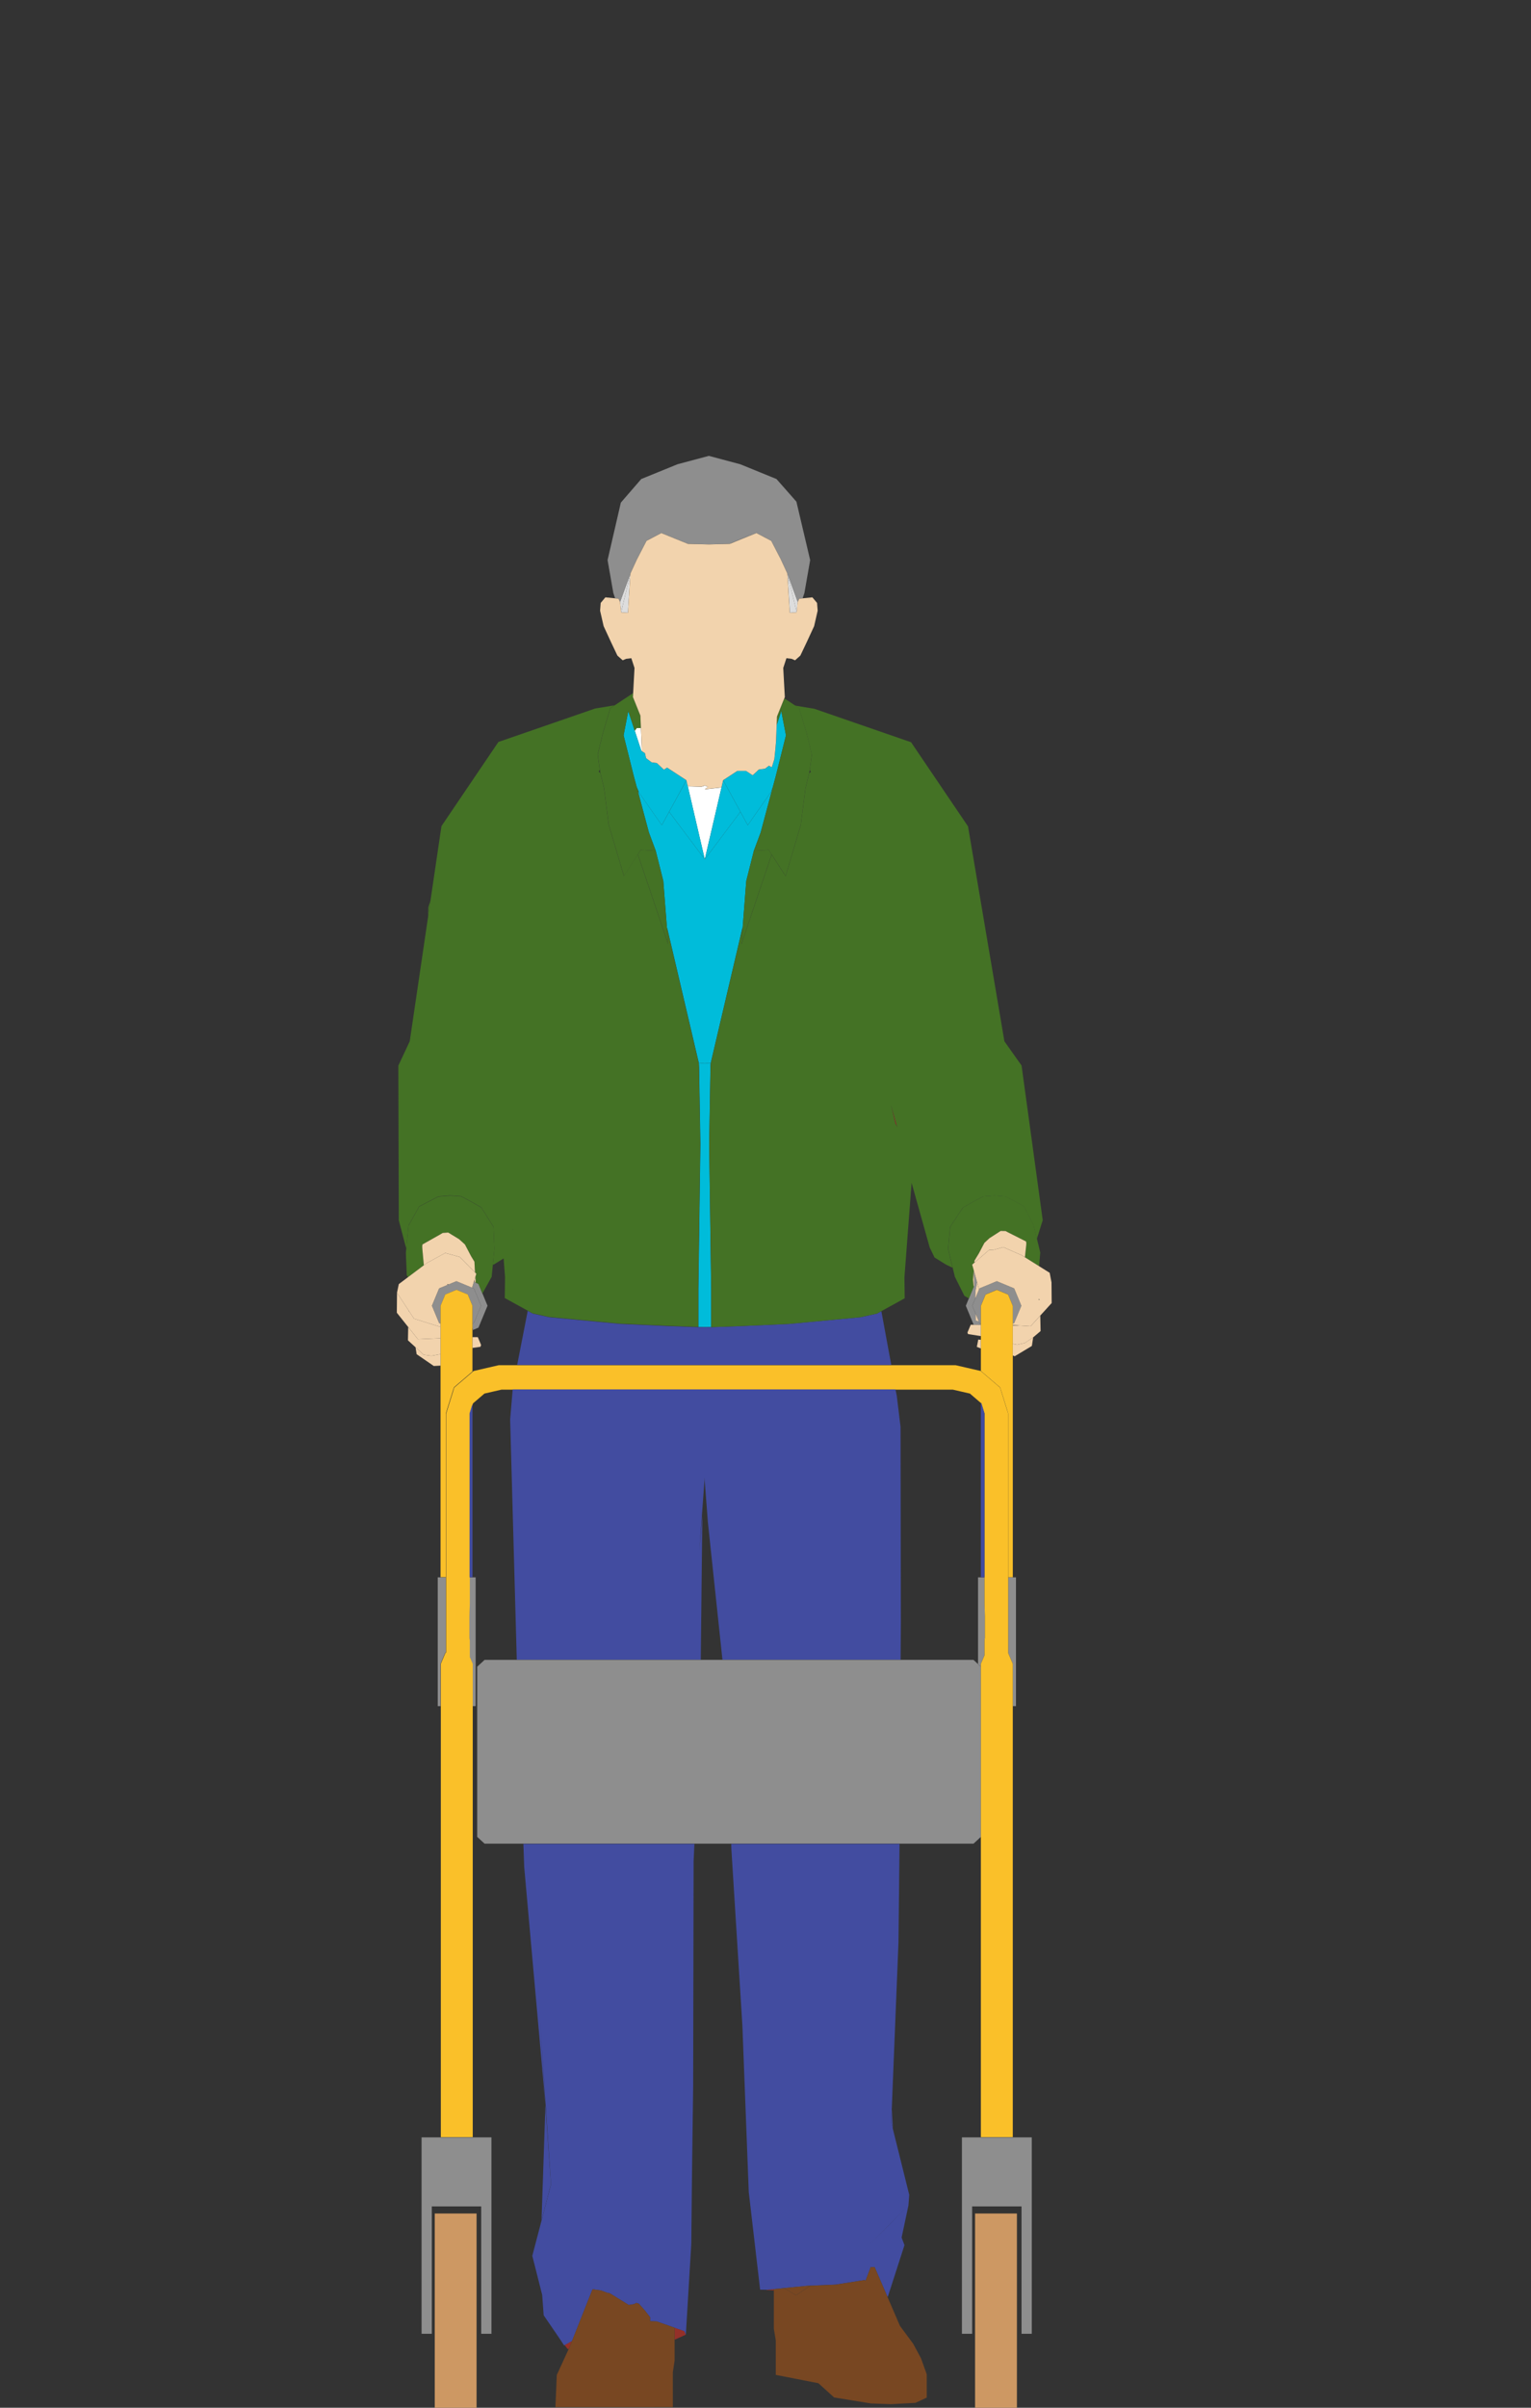 <?xml version="1.0" encoding="UTF-8" standalone="no"?>
<!DOCTYPE svg PUBLIC "-//W3C//DTD SVG 1.1//EN" "http://www.w3.org/Graphics/SVG/1.1/DTD/svg11.dtd">
<svg width="100%" height="100%" viewBox="0 0 140 220" version="1.1" xmlns="http://www.w3.org/2000/svg" xmlns:xlink="http://www.w3.org/1999/xlink" xml:space="preserve" xmlns:serif="http://www.serif.com/" style="fill-rule:evenodd;clip-rule:evenodd;stroke-linejoin:round;stroke-miterlimit:2;">
    <rect x="0" y="0" width="140" height="220" fill="#333333" stroke="none"/>
    <g id="people-18" transform="matrix(1.27,0,0,1.27,-212.969,-84.8)">
        <g transform="matrix(0.787,0,0,0.787,217.402,127.739)">
            <path d="M0,-4.559L1.316,1.092L2.632,-4.559L2.847,-5.482L1.316,-5.306L1.612,-5.543L1.316,-5.651L1.053,-5.555L1.019,-5.544L-0.239,-5.584L-0.215,-5.482L0,-4.559Z" style="fill:white;fill-rule:nonzero;"/>
        </g>
        <g transform="matrix(0.787,0,0,0.787,213.395,120.627)">
            <path d="M0,-1.633L0.26,-0.84L0.607,0.216L0.653,0.245L0.581,-1.457L0.563,-1.875L0.181,-1.878L0,-1.633Z" style="fill:white;fill-rule:nonzero;"/>
        </g>
        <g transform="matrix(0.787,0,0,0.787,212.413,108.067)">
            <path d="M0,3.51L0.625,3.548L0.85,-0.038L0,3.51Z" style="fill:rgb(221,221,221);fill-rule:nonzero;"/>
        </g>
        <g transform="matrix(0.787,0,0,0.787,224.566,108.037)">
            <path d="M0,3.586L0.625,3.548L-0.224,0L0,3.586Z" style="fill:rgb(221,221,221);fill-rule:nonzero;"/>
        </g>
        <g transform="matrix(0.787,0,0,0.787,212.337,108.786)">
            <path d="M0,1.646L0.096,2.597L0.946,-0.951L0,1.646Z" style="fill:rgb(221,221,221);fill-rule:nonzero;"/>
        </g>
        <g transform="matrix(0.787,0,0,0.787,225.058,108.037)">
            <path d="M0,3.548L0.096,2.597L-0.85,0L0,3.548Z" style="fill:rgb(221,221,221);fill-rule:nonzero;"/>
        </g>
        <g transform="matrix(0.787,0,0,0.787,200.562,234.679)">
            <path d="M3.196,-17.955L-3.196,-17.955L-3.196,0L-2.26,0L-2.26,-11.643L2.26,-11.643L2.26,0L3.196,0L3.196,-17.955Z" style="fill:rgb(142,142,142);fill-rule:nonzero;"/>
        </g>
        <g transform="matrix(0.787,0,0,0.787,201.712,189.522)">
            <path d="M0.289,-11.773L-0.268,-11.773L-0.268,-9.383L-0.303,-8.23L-0.303,-6.243L-0.268,-6.01L-0.268,-4.503L0,-3.877L0,0L0.289,0L0.289,-11.773Z" style="fill:rgb(142,142,142);fill-rule:nonzero;"/>
        </g>
        <g transform="matrix(0.787,0,0,0.787,199.749,189.522)">
            <path d="M0.058,-11.773L-0.685,-11.773L-0.685,0L-0.427,0L-0.427,-3.877L0,-4.88L0.058,-4.904L0.058,-11.773Z" style="fill:rgb(142,142,142);fill-rule:nonzero;"/>
        </g>
        <g transform="matrix(0.787,0,0,0.787,202.329,160.24)">
            <path d="M0,0.605L-0.657,-0.982L-0.817,-1.048L-1.236,-1.222L-1.722,-1.423L-2.18,-1.613L-2.245,-1.64L-2.471,-1.546L-2.973,-1.338L-3.055,-1.304L-3.088,-1.29L-3.616,-1.071L-3.832,-0.982L-3.966,-0.657L-4.07,-0.406L-4.473,0.565L-4.485,0.596L-4.489,0.605L-4.406,0.806L-4.116,1.506L-3.991,1.808L-3.896,2.038L-3.832,2.192L-3.705,2.245L-3.705,0.605L-3.277,-0.427L-2.245,-0.855L-1.212,-0.427L-0.785,0.605L-0.785,2.245L-0.657,2.192L0,0.605Z" style="fill:rgb(142,142,142);fill-rule:nonzero;"/>
        </g>
        <g transform="matrix(0.787,0,0,0.787,201.736,159)">
            <path d="M0,4.398L0.515,4.185L1.346,2.179L0.882,1.06L0.515,0.173L0.24,0.059L0.15,0.022L0.097,0L-0.064,0.526L0.096,0.592L0.753,2.179L0.096,3.766L-0.031,3.819L-0.031,4.239L0,4.244L0,4.398Z" style="fill:rgb(142,142,142);fill-rule:nonzero;"/>
        </g>
        <g transform="matrix(0.787,0,0,0.787,239.467,234.679)">
            <path d="M3.196,-17.955L-3.196,-17.955L-3.196,0L-2.26,0L-2.26,-11.643L2.26,-11.643L2.26,0L3.196,0L3.196,-17.955Z" style="fill:rgb(142,142,142);fill-rule:nonzero;"/>
        </g>
        <g transform="matrix(0.787,0,0,0.787,240.617,189.522)">
            <path d="M0.289,-11.773L-0.42,-11.773L-0.42,-4.862L0,-3.877L0,0L0.289,0L0.289,-11.773Z" style="fill:rgb(142,142,142);fill-rule:nonzero;"/>
        </g>
        <g transform="matrix(0.787,0,0,0.787,237.93,160.795)">
            <path d="M0,-0.805L-0.292,-0.1L0.02,0.652L0.176,1.029L0.306,1.344L0.366,1.487L0.492,1.54L0.492,-0.1L0.92,-1.132L1.953,-1.56L2.985,-1.132L3.413,-0.1L3.413,1.54L3.54,1.487L3.555,1.451L3.652,1.215L3.885,0.655L4.048,0.259L4.107,0.119L4.197,-0.1L4.103,-0.326L4.006,-0.563L3.949,-0.7L3.71,-1.277L3.663,-1.391L3.54,-1.687L2.956,-1.929L1.953,-2.345L1.565,-2.184L0.517,-1.75L0.366,-1.687L0.329,-1.598L0.006,-0.819L0,-0.805Z" style="fill:rgb(142,142,142);fill-rule:nonzero;"/>
        </g>
        <g transform="matrix(0.787,0,0,0.787,237.888,161.134)">
            <path d="M0,-2.536L0.07,-2.565L0,-2.536L-0.059,-2.394L-0.109,-2.274L-0.112,-2.265L-0.556,-1.195L-0.831,-0.53L-0.111,1.209L0.546,1.223L0.546,1.11L0.419,1.057L0.36,0.914L0.075,0.812L0.073,0.222L-0.239,-0.53L0.053,-1.235L0.024,-1.315L0.063,-1.957L0.201,-2.675L-0.102,-3.759L-0.059,-2.394L0,-2.536Z" style="fill:rgb(142,142,142);fill-rule:nonzero;"/>
        </g>
        <g transform="matrix(0.787,0,0,0.787,238.317,186.678)">
            <path d="M0.333,-8.16L-0.257,-8.16L-0.257,-0.236L0,0L0,-0.264L0.333,-1.046L0.333,-2.397L0.369,-2.63L0.369,-4.617L0.333,-5.77L0.333,-8.16Z" style="fill:rgb(142,142,142);fill-rule:nonzero;"/>
        </g>
        <g transform="matrix(0.787,0,0,0.787,238.115,199.115)">
            <path d="M0,-16.032L-0.417,-16.416L-45.149,-16.416L-45.823,-15.795L-45.823,-0.237L-45.149,0.384L-0.417,0.384L0.257,-0.237L0.257,-15.795L0,-16.032Z" style="fill:rgb(142,142,142);fill-rule:nonzero;"/>
        </g>
        <g transform="matrix(0.787,0,0,0.787,212.337,99.57)">
            <path d="M0,13.351L0.946,10.755L1.547,9.449L2.423,7.761L3.775,7.05L6.21,8.04L6.022,7.947L3.458,6.679L6.022,7.947L6.21,8.04L8.126,8.088L10.043,8.04L10.231,7.947L12.935,6.727L10.043,8.04L12.478,7.05L13.83,7.761L14.706,9.449L15.306,10.755L16.253,13.351L16.391,13.05L16.705,13.018L16.867,12.538L17.394,9.528L16.135,4.186L14.313,2.117L10.994,0.765L8.126,0L5.26,0.765L1.94,2.117L0.074,4.272L-1.141,9.528L-0.614,12.538L-0.451,13.018L-0.138,13.05L0,13.351Z" style="fill:rgb(142,142,142);fill-rule:nonzero;"/>
        </g>
        <g transform="matrix(0.787,0,0,0.787,218.898,143.28)">
            <path d="M0,24.1L0,20.595L-0.182,7.374L-0.064,0.355L-0.045,-0.005L-0.584,-0.001L-1.123,-0.005L-1.104,0.355L-0.985,7.374L-1.167,20.595L-1.167,24.1L-0.584,24.105L0,24.1Z" style="fill:rgb(0,188,218);fill-rule:nonzero;"/>
        </g>
        <g transform="matrix(0.787,0,0,0.787,213.71,120.262)">
            <path d="M0,4.503L0.87,5.747L1.551,6.72L2.075,7.47L2.745,6.246L4.323,3.363L4.294,3.345L2.971,2.481L2.561,2.214L2.269,2.404L1.626,1.799L1.148,1.734L0.637,1.347L0.533,0.892L0.334,0.763L0.253,0.71L0.207,0.68L-0.14,-0.377L-0.4,-1.169L-0.991,-2.967L-1.42,-0.745L-1.089,0.579L-0.513,2.881L-0.217,3.988L-0.054,4.375L0,4.503Z" style="fill:rgb(0,188,218);fill-rule:nonzero;"/>
        </g>
        <g transform="matrix(0.787,0,0,0.787,218.863,123.405)">
            <path d="M0,25.236L2.88,12.96L2.924,12.845L3.255,8.577L3.462,7.753L3.95,5.812L4.57,4.151L4.814,3.239L5.046,2.375L5.546,0.508L5.683,-0.004L5.52,0.383L5.466,0.511L4.596,1.756L3.916,2.729L3.391,3.478L2.721,2.254L-0.539,6.597L-3.799,2.254L-4.469,3.478L-4.993,2.729L-5.674,1.756L-6.544,0.511L-6.598,0.383L-6.624,0.508L-6.124,2.375L-5.892,3.239L-5.648,4.151L-5.028,5.812L-4.54,7.753L-4.333,8.577L-4.002,12.845L-3.959,12.96L-1.078,25.236L-0.539,25.24L0,25.236Z" style="fill:rgb(0,188,218);fill-rule:nonzero;"/>
        </g>
        <g transform="matrix(0.787,0,0,0.787,218.439,122.909)">
            <path d="M0,7.226L-1.316,1.575L-1.531,0.653L-1.555,0.55L-1.683,0L-3.26,2.883L0,7.226Z" style="fill:rgb(0,188,218);fill-rule:nonzero;"/>
        </g>
        <g transform="matrix(0.787,0,0,0.787,218.439,122.909)">
            <path d="M0,7.226L3.26,2.883L1.683,0L1.549,0.573L1.531,0.653L1.316,1.575L0,7.226Z" style="fill:rgb(0,188,218);fill-rule:nonzero;"/>
        </g>
        <g transform="matrix(0.787,0,0,0.787,221.533,117.926)">
            <path d="M0,10.437L0.525,9.687L1.205,8.714L2.075,7.47L2.129,7.342L2.292,6.955L2.589,5.848L3.164,3.546L3.495,2.222L3.066,0L2.649,1.269L2.593,2.757L2.521,3.596L2.436,4.409L2.204,5.149L1.942,5.009L1.586,5.279L1.013,5.357L0.456,5.881L-0.159,5.481L-0.951,5.485L-1.32,5.725L-2.247,6.33L-0.67,9.213L0,10.437Z" style="fill:rgb(0,188,218);fill-rule:nonzero;"/>
        </g>
        <g transform="matrix(0.611,0.496,0.496,-0.611,231.794,147.573)">
            <path d="M0.43,0.237L0.498,0.237L0.764,0.107L-1.002,1.341L0.43,0.237Z" style="fill:rgb(148,48,41);fill-rule:nonzero;"/>
        </g>
        <g transform="matrix(0.787,0,0,0.787,222.953,231.515)">
            <path d="M0,-0.006L-0.091,-0.006L-0.091,0.022L0.578,0.057L0.578,-0.063L0,-0.006Z" style="fill:rgb(148,48,41);fill-rule:nonzero;"/>
        </g>
        <g transform="matrix(0.787,0,0,0.787,208.417,235.518)">
            <path d="M0,-0.081L-0.09,-0.03L0.18,0.317L0.276,0.331L0.373,0.122L0.585,-0.412L0,-0.081Z" style="fill:rgb(148,48,41);fill-rule:nonzero;"/>
        </g>
        <g transform="matrix(0,0.787,0.787,0,217.104,234.27)">
            <path d="M-0.036,-1.064L1.064,-1.064L0.601,-0.036L0.275,-0.176L-0.036,-1.064Z" style="fill:rgb(148,48,41);fill-rule:nonzero;"/>
        </g>
        <g transform="matrix(0.787,0,0,0.787,240.286,199.823)">
            <path d="M0,-17.943L0,-8.478L-0.008,-8.451L-0.125,-8.043L-0.812,-7.782L-0.871,-7.786L-0.812,-7.782L-0.125,-8.043L-0.008,-8.451L0,-8.478L0,-39.818L-0.008,-39.845L-0.628,-41.828L-0.741,-42.207L-1.041,-42.465L-2.073,-43.35L-2.501,-43.717L-2.513,-43.727L-4.808,-44.255L-46.617,-44.255L-48.912,-43.727L-48.99,-43.66L-49.418,-43.293L-50.45,-42.408L-50.684,-42.207L-50.797,-41.828L-51.425,-39.818L-51.425,-8.478L-51.299,-8.043L-50.622,-7.785L-51.299,-8.043L-51.425,-8.478L-51.425,-17.985L-51.483,-17.962L-51.91,-16.958L-51.91,26.312L-48.99,26.312L-48.99,-16.958L-49.257,-17.585L-49.257,-8.199L-49.418,-8.088L-49.767,-7.846L-50.353,-7.801L-49.767,-7.846L-49.418,-8.088L-49.257,-8.199L-49.257,-19.091L-49.293,-19.324L-49.293,-21.311L-49.257,-22.464L-49.257,-39.834L-49.383,-39.432L-49.257,-39.834L-48.99,-40.689L-48.966,-40.766L-47.92,-41.663L-46.365,-42.021L-5.06,-42.021L-3.504,-41.663L-2.501,-40.802L-2.458,-40.766L-2.167,-39.834L-2.042,-39.432L-2.167,-39.834L-2.167,-22.464L-2.132,-21.311L-2.132,-19.324L-2.167,-19.091L-2.167,-8.199L-2.073,-8.134L-1.658,-7.846L-1.12,-7.805L-1.658,-7.846L-2.073,-8.134L-2.167,-8.199L-2.167,-17.74L-2.501,-16.958L-2.501,26.312L0.419,26.312L0.419,-16.958L0,-17.943Z" style="fill:rgb(250,192,41);fill-rule:nonzero;"/>
        </g>
        <g transform="matrix(0.787,0,0,0.787,240.617,175.953)">
            <path d="M0,5.46L0,-19.351L-0.428,-20.383L-1.46,-20.811L-2.492,-20.383L-2.92,-19.351L-2.92,-13.402L-2.492,-13.036L-1.46,-12.15L-1.16,-11.893L-0.545,-9.925L-0.428,-9.531L-0.419,-9.504L-0.419,5.46L0,5.46Z" style="fill:rgb(250,192,41);fill-rule:nonzero;"/>
        </g>
        <g transform="matrix(0.787,0,0,0.787,231.035,164.886)">
            <path d="M0,-4.72L-0.249,-4.584L-0.424,-4.545L-1.709,-4.261L-1.77,-4.248L-6.603,-3.794L-7.776,-3.684L-8.289,-3.636L-12.74,-3.435L-15.243,-3.346L-15.414,-3.34L-15.997,-3.335L-16.581,-3.34L-16.65,-3.342L-19.255,-3.435L-23.706,-3.636L-24.236,-3.686L-25.852,-3.837L-30.225,-4.248L-30.47,-4.302L-31.637,-4.56L-31.746,-4.584L-32.063,-4.757L-32.204,-4.835L-33.171,0.115L1.056,0.115L0.15,-4.802L0,-4.72Z" style="fill:rgb(66,76,160);fill-rule:nonzero;"/>
        </g>
        <g transform="matrix(0.787,0,0,0.787,238.317,167.695)">
            <path d="M0,15.948L0.333,15.948L0.333,0.969L0.042,0.037L0,0L0,15.948Z" style="fill:rgb(66,76,160);fill-rule:nonzero;"/>
        </g>
        <g transform="matrix(0.787,0,0,0.787,199.795,159.567)">
            <path d="M0,26.271L0,11.307L0.126,10.886L0.741,8.918L0.974,8.717L2.007,7.832L2.434,7.465L2.434,1.46L2.007,0.428L0.974,0L-0.058,0.428L-0.486,1.46L-0.486,26.271L0,26.271Z" style="fill:rgb(250,192,41);fill-rule:nonzero;"/>
        </g>
        <g transform="matrix(0.787,0,0,0.787,205.406,166.735)">
            <path d="M-0.642,24.706L16.193,24.706L16.337,11.506L16.056,14.803L16.552,8.048L16.552,8.346L16.845,12.162L18.175,24.706L34.476,24.706L34.499,21.323L34.47,3.42L34.126,0.596L34.004,0L-1.015,0L-1.247,2.752L-0.642,24.706Z" style="fill:rgb(66,76,160);fill-rule:nonzero;"/>
        </g>
        <g transform="matrix(0.787,0,0,0.787,201.501,179.578)">
            <path d="M0,-14.123L0,0.856L0.268,0.856L0.268,-14.979L0,-14.123Z" style="fill:rgb(66,76,160);fill-rule:nonzero;"/>
        </g>
        <g transform="matrix(0.787,0,0,0.787,231.864,219.014)">
            <path d="M0,0.565L0.151,1.175L0.047,-0.61L0,0.565Z" style="fill:rgb(66,76,160);fill-rule:nonzero;"/>
        </g>
        <g transform="matrix(0.787,0,0,0.787,230.808,232.011)">
            <path d="M2.101,-41.394L-13.294,-41.394L-13.285,-40.927L-12.279,-24.827L-11.694,-9.568L-10.654,-0.637L-10.072,-0.636L-9.976,-0.636L-9.398,-0.692L-8.452,-0.786L-8.107,-0.819L-7.758,-0.854L-7.172,-0.911L-6.332,-0.993L-6.06,-1.006L-5.338,-1.037L-5.226,-1.041L-4.987,-1.052L-3.731,-1.106L-3.59,-1.129L-3.064,-1.212L-1.589,-1.446L-1.104,-1.523L-1.012,-1.453L-0.588,-2.567L-0.572,-2.69L-0.505,-2.693L-0.178,-2.707L0.102,-2.058L0.979,-0.024L1.031,0L2.553,-4.716L2.29,-5.405L2.914,-8.339L-0.688,-4.716L1.145,-6.57L2.914,-8.339L2.988,-9.312L1.492,-15.33L1.341,-15.94L1.388,-17.116L2.004,-32.411L2.101,-41.394Z" style="fill:rgb(66,76,160);fill-rule:nonzero;"/>
        </g>
        <g transform="matrix(0.787,0,0,0.787,216.626,235.518)">
            <path d="M1.354,-45.848L-14.294,-45.848L-14.218,-43.736L-12.271,-21.945L-12.814,-30.288L-11.765,-14.728L-12.627,-11.437L-13.477,-8.192L-12.573,-4.615L-12.436,-2.756L-10.997,-0.651L-10.568,0L-10.515,-0.03L-10.425,-0.081L-9.841,-0.412L-9.111,-2.251L-8.39,-4.07L-8.292,-4.316L-8.167,-4.63L-8.01,-5.026L-7.988,-5.082L-7.95,-5.132L-7.914,-5.132L-7.21,-5.032L-6.65,-4.824L-6.376,-4.762L-6.045,-4.557L-4.685,-3.72L-4.664,-3.696L-4.14,-3.787L-3.968,-3.889L-3.729,-3.818L-3.172,-3.188L-2.698,-2.578L-2.7,-2.219L-2.671,-2.218L-2.607,-2.215L-2.09,-2.193L-1.44,-1.965L-0.458,-1.62L0.431,-1.309L0.57,-0.984L1.068,-9.281L1.13,-15.437L1.24,-23.735L1.281,-44.271L1.354,-45.848Z" style="fill:rgb(66,76,160);fill-rule:nonzero;"/>
        </g>
        <g transform="matrix(0.787,0,0,0.787,206.684,218.239)">
            <path d="M0,10.507L0.861,7.216L0.355,0L0,10.507Z" style="fill:rgb(66,76,160);fill-rule:nonzero;"/>
        </g>
        <g transform="matrix(0.787,0,0,0.787,215.492,237.467)">
            <path d="M0,-4.44L-0.65,-4.668L-1.167,-4.69L-1.231,-4.693L-1.26,-4.694L-1.258,-5.053L-1.732,-5.663L-2.289,-6.293L-2.529,-6.364L-2.7,-6.262L-3.224,-6.171L-3.245,-6.195L-4.605,-7.032L-4.937,-7.237L-5.21,-7.299L-5.77,-7.507L-6.474,-7.607L-6.511,-7.607L-6.548,-7.557L-6.57,-7.501L-6.727,-7.105L-6.852,-6.792L-6.95,-6.545L-7.671,-4.726L-8.401,-2.888L-8.613,-2.353L-8.709,-2.145L-9.796,0.224L-9.921,3.167L-0.922,3.167L-0.922,1.006L-0.776,0.435L-0.668,0.015L0,-2.591L-0.668,0.015L-0.776,0.435L-0.922,1.006L-0.922,3.163L0.821,3.163L0.821,-0.024L0.982,-1.081L0.982,-4.096L0,-4.44Z" style="fill:rgb(120,71,34);fill-rule:nonzero;"/>
        </g>
        <g transform="matrix(0.787,0,0,0.787,225.822,231.899)">
            <path d="M0,-0.852L-0.838,-0.77L-1.425,-0.712L-1.774,-0.678L-2.119,-0.644L-1.695,-0.388L-1.454,-0.242L-1.222,-0.103L-1.031,0.013L0.273,-0.865L0,-0.852Z" style="fill:rgb(120,71,34);fill-rule:nonzero;"/>
        </g>
        <g transform="matrix(0.787,0,0,0.787,230.668,239.744)">
            <path d="M0,-12.529L-0.327,-12.515L-0.394,-12.512L-0.41,-12.389L-0.834,-11.275L-0.926,-11.344L-1.411,-11.267L-2.886,-11.034L-3.412,-10.951L-3.553,-10.928L-4.809,-10.874L-5.048,-10.863L-5.16,-10.859L-5.882,-10.827L-7.186,-9.95L-7.378,-10.066L-7.609,-10.205L-7.85,-10.351L-8.274,-10.607L-9.22,-10.514L-9.22,-6.895L-9.044,-5.84L-9.044,-2.677L-5.146,-1.916L-3.706,-0.614L-0.351,-0.068L1.476,0L3.73,-0.12L4.768,-0.601L4.768,-2.729L4.246,-4.186L3.53,-5.518L2.316,-7.16L1.162,-9.835L1.157,-9.845L0.28,-11.879L0,-12.529Z" style="fill:rgb(120,71,34);fill-rule:nonzero;"/>
        </g>
        <g transform="matrix(0.787,0,0,0.787,221.131,134.606)">
            <path d="M0,-1.266L-0.072,0.115L0.044,-1.381L0,-1.266Z" style="fill:rgb(68,114,37);fill-rule:nonzero;"/>
        </g>
        <g transform="matrix(-0.029,0.787,0.787,0.029,223.763,118.162)">
            <path d="M0.219,-0.147L0.976,-0.147L-0.309,0.223L-0.612,0.152L0.219,-0.147Z" style="fill:rgb(68,114,37);fill-rule:nonzero;"/>
        </g>
        <g transform="matrix(0.787,0,0,0.787,221.426,132.453)">
            <path d="M0,-2.914L-0.331,1.354L-0.447,2.85L2.32,-5.349L2.053,-5.764L0.695,-5.679L0.207,-3.737L0,-2.914Z" style="fill:rgb(68,114,37);fill-rule:nonzero;"/>
        </g>
        <g transform="matrix(0.787,0,0,0.787,224.056,129.511)">
            <path d="M0,-15.509L-0.197,-15.019L-0.138,-14.713L0.291,-12.491L-0.04,-11.167L-0.615,-8.865L-0.912,-7.758L-1.049,-7.246L-1.55,-5.379L-1.781,-4.515L-2.025,-3.603L-2.645,-1.943L-1.287,-2.027L-1.02,-1.613L0.256,0.364L0.976,-2.067L1.648,-4.331L1.733,-5.003L1.767,-5.275L1.815,-5.645L2.068,-7.641L2.22,-8.264L2.414,-9.06L2.436,-9.152L2.464,-9.352L2.505,-9.652L2.655,-10.738L2.176,-12.706L1.504,-14.969L1.502,-14.976L1.104,-15.239L0.146,-15.873L0.095,-15.745L0,-15.509Z" style="fill:rgb(68,114,37);fill-rule:nonzero;"/>
        </g>
        <g transform="matrix(0.787,0,0,0.787,242.238,157.563)">
            <path d="M0,-2.73L-0.152,-3.355L-0.588,-4.215L-1.025,-5.087L-2.692,-5.983L-3.752,-6.069L-4.752,-5.992L-5.689,-5.5L-6.619,-4.968L-7.794,-3.193L-7.881,-2.189L-7.968,-1.168L-7.788,-0.422L-7.762,-0.312L-7.609,0.328L-7.587,0.417L-7.561,0.527L-7.36,1.36L-6.487,3.103L-6.081,3.339L-5.637,2.27L-5.663,2.026L-5.637,2.27L-5.634,2.26L-5.696,1.616L-5.627,0.775L-5.776,0.243L-5.586,0.079L-5.575,-0.102L-5.154,-0.798L-4.66,-1.738L-4.204,-2.165L-3.168,-2.834L-2.721,-2.823L-2.48,-2.694L-0.843,-1.869L-0.822,-1.703L-0.832,-1.523L-0.951,-0.428L0.347,0.386L0.453,-0.864L0.151,-2.107L0.091,-2.355L0,-2.73Z" style="fill:rgb(68,114,37);fill-rule:nonzero;"/>
        </g>
        <g transform="matrix(0.787,0,0,0.787,225.241,162.043)">
            <path d="M0,-56.285L0.672,-54.023L1.151,-52.054L1.001,-50.969L0.959,-50.668L1.053,-50.485L0.909,-50.376L0.716,-49.581L0.564,-48.958L0.311,-46.962L0.263,-46.591L0.229,-46.319L0.143,-45.647L-0.528,-43.384L-1.249,-40.952L-2.524,-42.93L-5.291,-34.73L-5.053,-32.143L-5.291,-34.73L-5.219,-36.111L-8.099,-23.835L-8.118,-23.475L-8.237,-16.455L-8.055,-3.235L-8.055,0.27L-7.884,0.264L-5.381,0.175L-0.93,-0.026L-0.417,-0.074L0.756,-0.184L5.589,-0.637L5.65,-0.651L6.935,-0.935L7.11,-0.973L7.359,-1.11L7.509,-1.192L9.648,-2.367L9.622,-4.276L10.278,-12.924L10.012,-13.876L9.755,-14.791L9.663,-13.984L9.503,-12.593L9.663,-13.984L9.755,-14.791L9.372,-16.159L9.048,-17.841L8.983,-17.98L8.858,-18.247L8.805,-18.29L7.511,-19.353L7.062,-19.643L5.578,-20.603L4.793,-20.975L5.578,-20.603L7.062,-19.643L7.511,-19.353L8.805,-18.29L8.389,-20.049L8.983,-17.98L9.048,-17.841L8.612,-20.111L8.547,-20.446L8.068,-22.931L7.911,-23.608L7.21,-26.631L6.415,-30.06L5.865,-32.434L4.896,-36.614L5.865,-32.434L6.415,-30.06L7.21,-26.631L7.911,-23.608L8.068,-22.931L8.547,-20.446L8.612,-20.111L9.048,-17.841L9.372,-16.159L9.755,-14.791L10.012,-13.876L10.278,-12.924L11.931,-7.023L12.376,-6.098L13.437,-5.44L14.026,-5.163L14,-5.272L13.978,-5.362L13.825,-6.001L13.799,-6.112L13.619,-6.858L13.706,-7.878L13.793,-8.882L14.968,-10.658L15.898,-11.189L16.835,-11.682L17.835,-11.758L18.895,-11.672L20.562,-10.776L20.999,-9.905L21.435,-9.045L21.587,-8.42L21.678,-8.044L21.738,-7.797L22.275,-9.51L20.339,-23.646L18.769,-25.861L15.44,-45.509L10.23,-53.202L1.382,-56.26L-0.4,-56.555L-0.002,-56.292L0,-56.285Z" style="fill:rgb(68,114,37);fill-rule:nonzero;"/>
        </g>
        <g transform="matrix(0.787,0,0,0.787,197.046,124.182)">
            <path d="M0,39.884L0.081,39.071L0.565,38.209L1.05,37.335L2.803,36.43L3.866,36.339L4.89,36.41L5.815,36.898L6.737,37.425L7.85,39.194L7.891,40.198L7.933,41.219L7.869,41.877L7.851,42.061L7.804,42.545L7.791,42.675L7.908,42.636L8.778,42.097L8.878,42.035L8.979,41.973L9.351,41.298L9.49,41.045L9.577,40.014L9.626,39.43L9.63,39.388L9.885,36.354L10.025,34.697L10.261,31.901L10.434,30.332L10.571,29.099L10.67,28.197L10.704,27.89L11.01,25.124L11.063,24.851L11.593,22.092L12.401,17.885L12.82,15.708L13.634,11.47L12.82,15.708L12.401,17.885L11.593,22.092L11.063,24.851L11.01,25.124L10.704,27.89L10.67,28.197L10.571,29.099L11.019,28.731L11.468,28.441L12.952,27.482L13.738,27.109L12.952,27.482L11.468,28.441L11.019,28.731L10.571,29.099L10.434,30.332L10.261,31.901L10.025,34.697L9.885,36.354L9.63,39.388L9.656,39.562L9.626,39.43L9.577,40.014L9.49,41.045L9.351,41.298L8.979,41.973L8.878,42.035L8.778,42.097L8.908,43.809L8.882,45.717L10.962,46.86L11.103,46.937L11.42,47.111L11.529,47.135L12.697,47.393L12.941,47.447L17.314,47.857L18.931,48.009L19.46,48.058L23.911,48.259L26.516,48.352L26.585,48.355L26.585,44.85L26.767,31.629L26.648,24.61L26.629,24.25L23.749,11.974L23.821,13.354L23.583,15.942L23.821,13.354L21.054,5.155L19.779,7.132L19.058,4.701L18.387,2.437L18.302,1.765L18.267,1.493L18.22,1.123L17.966,-0.873L17.814,-1.496L17.621,-2.292L17.477,-2.4L17.571,-2.584L17.529,-2.884L17.379,-3.97L17.859,-5.938L18.53,-8.201L18.533,-8.208L18.931,-8.471L17.149,-8.176L8.3,-5.118L3.09,2.575L2.088,9.368L1.865,10.881L0.188,22.248L-0.854,24.469L-0.813,38.61L-0.131,41.202L-0.063,40.519L0,39.884Z" style="fill:rgb(68,114,37);fill-rule:nonzero;"/>
        </g>
        <g transform="matrix(0.787,0,0,0.787,211.637,128.705)">
            <path d="M0,-13.946L-0.672,-11.684L-1.151,-9.715L-1.001,-8.63L-0.96,-8.329L-0.932,-8.13L-0.91,-8.037L-0.716,-7.242L-0.564,-6.619L-0.311,-4.623L-0.264,-4.252L-0.229,-3.98L-0.143,-3.308L0.528,-1.045L1.249,1.387L2.524,-0.591L2.791,-1.005L4.149,-0.92L3.53,-2.581L3.285,-3.493L3.054,-4.357L2.554,-6.223L2.416,-6.736L2.12,-7.842L1.544,-10.145L1.213,-11.468L1.642,-13.69L1.892,-14.986L1.642,-13.69L2.233,-11.892L2.415,-12.137L2.796,-12.134L2.785,-12.408L2.777,-12.589L2.749,-13.266L2.678,-13.443L2.067,-14.96L2.077,-15.139L2.087,-15.333L0.4,-14.216L0.002,-13.953L0,-13.946Z" style="fill:rgb(68,114,37);fill-rule:nonzero;"/>
        </g>
        <g transform="matrix(0.787,0,0,0.787,213.648,123.402)">
            <path d="M0,0.512L0.025,0.388L-0.138,0L0,0.512Z" style="fill:rgb(68,114,37);fill-rule:nonzero;"/>
        </g>
        <g transform="matrix(0.787,0,0,0.787,215.803,133.519)">
            <path d="M0,1.496L-0.072,0.115L-0.115,0L0,1.496Z" style="fill:rgb(68,114,37);fill-rule:nonzero;"/>
        </g>
        <g transform="matrix(0.787,0,0,0.787,215.451,132.453)">
            <path d="M0,-2.914L-0.207,-3.737L-0.695,-5.679L-2.053,-5.764L-2.32,-5.349L0.447,2.85L0.331,1.354L0,-2.914Z" style="fill:rgb(68,114,37);fill-rule:nonzero;"/>
        </g>
        <g transform="matrix(0.787,0,0,0.787,198.098,156.022)">
            <path d="M0,0.745L-0.01,0.526L0.012,0.361L1.607,-0.539L1.867,-0.693L2.366,-0.729L3.362,-0.124L3.899,0.361L4.462,1.435L4.769,1.939L4.805,2.642L4.826,2.918L4.944,3.038L4.855,3.328L4.878,3.638L4.86,3.842L5.135,3.956L5.502,4.843L6.35,3.312L6.453,2.256L6.455,2.238L6.467,2.108L6.514,1.624L6.532,1.439L6.596,0.781L6.555,-0.239L6.513,-1.243L5.401,-3.012L4.479,-3.539L3.554,-4.027L2.529,-4.098L1.467,-4.007L-0.287,-3.103L-0.771,-2.229L-1.256,-1.366L-1.336,-0.553L-1.399,0.082L-1.467,0.765L-1.503,1.127L-1.419,3.167L-1.305,3.351L0.139,2.264L0,0.745Z" style="fill:rgb(68,114,37);fill-rule:nonzero;"/>
        </g>
        <g transform="matrix(0.787,0,0,0.787,198.538,132.278)">
            <path d="M0,-0.316L-0.029,0.599L0.194,-0.915L0,-0.316Z" style="fill:rgb(68,114,37);fill-rule:nonzero;"/>
        </g>
        <g transform="matrix(0.787,0,0,0.787,201.712,163.75)">
            <path d="M0,-0.986L0,0.001L0.73,-0.102L0.789,-0.267L0.486,-0.987L0,-0.986Z" style="fill:rgb(242,211,173);fill-rule:nonzero;"/>
        </g>
        <g transform="matrix(0.787,0,0,0.787,197.783,159.78)">
            <path d="M0,4.249L0.46,4.229L1.026,4.204L2.069,4.158L2.069,3.128L1.059,2.813L0.392,2.604L0.063,2.501L-0.213,2.415L-0.358,2.37L-0.631,1.953L-0.806,1.687L-0.861,1.7L-0.818,1.669L-1.234,1.035L-1.318,0.907L-1.914,0L-1.93,1.827L-0.888,3.135L-0.496,3.626L0,4.249Z" style="fill:rgb(242,211,173);fill-rule:nonzero;"/>
        </g>
        <g transform="matrix(0.787,0,0,0.787,201.853,156.219)">
            <path d="M0,1.689L-0.307,1.185L-0.87,0.111L-1.407,-0.374L-2.403,-0.979L-2.902,-0.943L-3.162,-0.789L-4.757,0.111L-4.779,0.277L-4.769,0.495L-4.63,2.014L-4.369,1.818L-2.668,0.888L-1.352,1.25L-1.344,1.258L-1.299,1.302L-1.219,1.383L-0.105,2.506L0.029,2.64L0.056,2.668L0.036,2.393L0,1.689Z" style="fill:rgb(242,211,173);fill-rule:nonzero;"/>
        </g>
        <g transform="matrix(0.787,0,0,0.787,198.388,162.299)">
            <path d="M0,2.501L0.473,2.565L0.907,2.485L0.954,2.477L1.301,2.413L1.301,0.959L0.258,1.005L-0.307,1.03L-0.768,1.05L-1.264,0.427L-1.656,-0.064L-1.681,1.151L-0.986,1.787L-0.24,2.469L0,2.501Z" style="fill:rgb(242,211,173);fill-rule:nonzero;"/>
        </g>
        <g transform="matrix(0.787,0,0,0.787,199.412,164.104)">
            <path d="M0,1.168L0,0.12L-0.347,0.184L-0.394,0.193L-0.827,0.273L-1.301,0.208L-1.541,0.176L-2.286,-0.505L-2.186,0.125L-0.617,1.202L0,1.168Z" style="fill:rgb(242,211,173);fill-rule:nonzero;"/>
        </g>
        <g transform="matrix(0.787,0,0,0.787,201.859,158.846)">
            <path d="M0,-0.001L-0.006,0.218L0.082,0.256L0.101,0.052L0.079,-0.257L0,-0.001Z" style="fill:rgb(242,211,173);fill-rule:nonzero;"/>
        </g>
        <g transform="matrix(0.787,0,0,0.787,196.811,158.566)">
            <path d="M0,2.577L0.416,3.21L0.428,3.229L0.603,3.495L0.876,3.912L1.021,3.957L1.297,4.043L1.626,4.146L2.293,4.354L3.303,4.67L3.303,4.371L3.176,4.318L3.112,4.164L3.017,3.934L2.892,3.632L2.601,2.932L2.518,2.731L2.522,2.722L2.162,2.511L2.052,2.447L1.91,2.084L1.593,1.275L1.91,2.084L2.052,2.447L2.162,2.511L2.522,2.722L2.535,2.691L2.937,1.72L3.041,1.469L3.176,1.144L3.391,1.055L3.919,0.836L3.953,0.822L3.913,0.737L3.895,0.728L3.81,0.513L3.895,0.728L3.913,0.737L4.034,0.788L4.536,0.58L4.763,0.486L4.827,0.513L5.285,0.703L5.771,0.904L5.922,0.667L5.868,0.477L5.839,0.374L5.868,0.477L5.922,0.667L5.771,0.904L6.19,1.078L6.351,0.552L6.411,0.355L6.49,0.098L6.578,-0.193L6.46,-0.313L6.298,-0.475L5.184,-1.598L5.104,-1.679L5.06,-1.723L5.051,-1.731L3.735,-2.093L2.034,-1.163L1.773,-0.967L0.329,0.12L-0.513,0.753L-0.68,1.542L-0.084,2.449L0,2.577Z" style="fill:rgb(242,211,173);fill-rule:nonzero;"/>
        </g>
        <g transform="matrix(0.075,0.784,0.784,-0.075,237.716,158.721)">
            <path d="M0.149,0.034L0.796,0.034L0.682,0.095L-0.682,0.182L0.149,0.034Z" style="fill:rgb(242,211,173);fill-rule:nonzero;"/>
        </g>
        <g transform="matrix(0.787,0,0,0.787,238.027,163.262)">
            <path d="M0,0.524L0.369,0.669L0.369,-0.123L0.131,-0.145L0,0.524Z" style="fill:rgb(242,211,173);fill-rule:nonzero;"/>
        </g>
        <g transform="matrix(0.787,0,0,0.787,241.591,156.713)">
            <path d="M0,-0.623L-0.022,-0.789L-1.658,-1.614L-1.899,-1.743L-2.346,-1.754L-3.382,-1.085L-3.838,-0.658L-4.333,0.282L-4.753,0.978L-4.731,1.131L-3.754,0.288L-3.525,0.091L-3.429,0.008L-3.407,-0.011L-2.983,-0.029L-2.111,-0.273L-0.41,0.476L-0.129,0.652L-0.01,-0.443L0,-0.623Z" style="fill:rgb(242,211,173);fill-rule:nonzero;"/>
        </g>
        <g transform="matrix(0.787,0,0,0.787,240.921,163.817)">
            <path d="M0,-0.375L-0.331,-0.447L-0.387,-0.429L-0.387,0.605L-0.211,0.676L1.359,-0.267L1.477,-1.051L0.713,-0.538L0,-0.375Z" style="fill:rgb(242,211,173);fill-rule:nonzero;"/>
        </g>
        <g transform="matrix(0.787,0,0,0.787,237.938,159.595)">
            <path d="M0,-0.003L-0.039,0.639L-0.01,0.718L-0.005,0.705L0.318,-0.074L0.143,-0.7L0.137,-0.721L0,-0.003Z" style="fill:rgb(242,211,173);fill-rule:nonzero;"/>
        </g>
        <g transform="matrix(0.787,0,0,0.787,238.975,160.195)">
            <path d="M0,-2.158L-0.509,-1.991L-0.564,-2.078L-0.886,-2.588L-0.976,-2.729L-0.903,-2.844L-0.839,-2.946L-0.529,-3.436L-0.839,-2.946L-0.903,-2.844L-0.976,-2.729L-0.886,-2.588L-0.564,-2.078L-0.509,-1.991L0,-2.158L0.652,-2.372L0,-2.158ZM5.626,-1.475L5.46,-2.348L4.491,-2.956L3.193,-3.77L2.913,-3.947L1.212,-4.695L0.339,-4.451L1.364,-4.494L0.339,-4.451L-0.085,-4.433L-0.107,-4.415L-0.432,-4.134L-1.409,-3.291L-1.442,-3.263L-1.632,-3.099L-1.483,-2.568L-1.18,-1.483L-1.174,-1.463L-0.999,-0.836L-0.962,-0.925L-0.81,-0.988L0.238,-1.422L0.625,-1.583L1.628,-1.167L2.212,-0.925L2.335,-0.629L2.46,-0.691L2.705,-0.813L2.895,-0.907L2.977,-1.088L3.354,-1.909L2.977,-1.088L2.895,-0.907L2.705,-0.813L2.46,-0.691L2.335,-0.629L2.382,-0.515L2.621,0.062L2.678,0.199L2.776,0.436L2.869,0.662L2.779,0.881L3.083,0.803L3.656,0.656L4.07,0.55L4.429,0.093L4.467,0.046L5.056,-0.704L4.467,0.046L4.573,0.128L4.429,0.093L4.07,0.55L3.656,0.656L3.083,0.803L2.779,0.881L2.721,1.021L2.557,1.417L2.324,1.977L2.227,2.213L2.212,2.249L2.085,2.302L2.085,2.436L2.257,2.447L2.426,2.457L2.588,2.467L2.611,2.469L3.385,2.516L3.713,2.537L4.465,1.709L4.596,1.564L5.642,0.414L5.626,-1.475Z" style="fill:rgb(242,211,173);fill-rule:nonzero;"/>
        </g>
        <g transform="matrix(0.787,0,0,0.787,241.899,162.756)">
            <path d="M0,-0.716L-0.327,-0.736L-1.101,-0.784L-1.137,-0.766L-1.296,-0.769L-1.456,-0.772L-1.628,-0.776L-1.628,0.889L-1.573,0.901L-1.241,0.972L-0.528,0.81L0.236,0.297L0.913,-0.277L0.884,-1.688L0.753,-1.544L0,-0.716Z" style="fill:rgb(242,211,173);fill-rule:nonzero;"/>
        </g>
        <g transform="matrix(0.787,0,0,0.787,237.588,162.899)">
            <path d="M0,-1.039L-0.303,-0.323L-0.245,-0.183L0.927,0L0.927,-1.019L0.27,-1.033L0,-1.039Z" style="fill:rgb(242,211,173);fill-rule:nonzero;"/>
        </g>
        <g transform="matrix(0.742,0.264,0.264,-0.742,237.889,161.725)">
            <path d="M0.09,-0.033L0.391,-0.033L0.163,0.219L-0.11,0.522L0.09,-0.033Z" style="fill:rgb(242,211,173);fill-rule:nonzero;"/>
        </g>
        <g transform="matrix(0.787,0,0,0.787,198.995,239.219)">
            <rect x="0" y="-16.762" width="3.828" height="17.838" style="fill:rgb(205,152,99);fill-rule:nonzero;"/>
        </g>
        <g transform="matrix(0.787,0,0,0.787,237.9,239.219)">
            <rect x="0" y="-16.762" width="3.828" height="17.838" style="fill:rgb(205,152,99);fill-rule:nonzero;"/>
        </g>
        <g transform="matrix(0.787,0,0,0.787,213.835,110.339)">
            <path d="M0,10.164L-0.036,10.075L0,10.164L0.159,13.055L0,10.164ZM16.121,-0.241L15.693,-0.751L15.41,-0.617L15.138,-0.498L15.693,-0.751L14.802,-0.66L14.489,-0.628L14.35,-0.326L14.254,0.624L13.628,0.663L13.404,-2.923L12.803,-4.228L11.928,-5.916L10.575,-6.628L8.14,-5.638L6.224,-5.589L4.307,-5.638L1.873,-6.628L0.52,-5.916L-0.355,-4.228L-0.956,-2.923L-1.18,0.663L-1.806,0.624L-1.903,-0.326L-2.041,-0.628L-2.354,-0.66L-3.245,-0.751L-2.69,-0.498L-2.962,-0.617L-3.245,-0.751L-3.673,-0.241L-3.729,0.468L-3.406,1.882L-2.722,3.36L-2.145,4.574L-1.661,5.005L-1.352,4.872L-0.873,4.812L-0.872,4.815L-0.58,5.705L-0.584,5.787L-0.704,7.992L-0.714,8.186L-0.724,8.365L-0.114,9.882L-0.042,10.06L-0.014,10.737L-0.006,10.917L0.005,11.191L0.023,11.609L0.095,13.311L0.176,13.365L0.375,13.494L0.479,13.949L0.99,14.336L1.468,14.401L2.11,15.006L2.402,14.816L2.812,15.083L4.136,15.947L4.164,15.965L4.292,16.514L5.55,16.555L5.584,16.543L5.847,16.447L6.143,16.556L5.847,16.792L7.378,16.617L7.396,16.538L7.53,15.965L8.457,15.36L8.826,15.12L9.618,15.116L10.233,15.516L10.79,14.992L11.363,14.914L11.719,14.643L11.982,14.785L12.213,14.044L12.298,13.231L12.37,12.392L12.426,10.904L12.455,10.148L12.784,9.329L12.981,8.839L13.076,8.603L13.128,8.475L13.172,8.365L13.028,5.705L13.319,4.815L13.32,4.812L13.799,4.872L14.108,5.005L14.593,4.574L15.17,3.36L15.854,1.882L16.177,0.468L16.121,-0.241Z" style="fill:rgb(242,211,173);fill-rule:nonzero;"/>
        </g>
    </g>
</svg>
